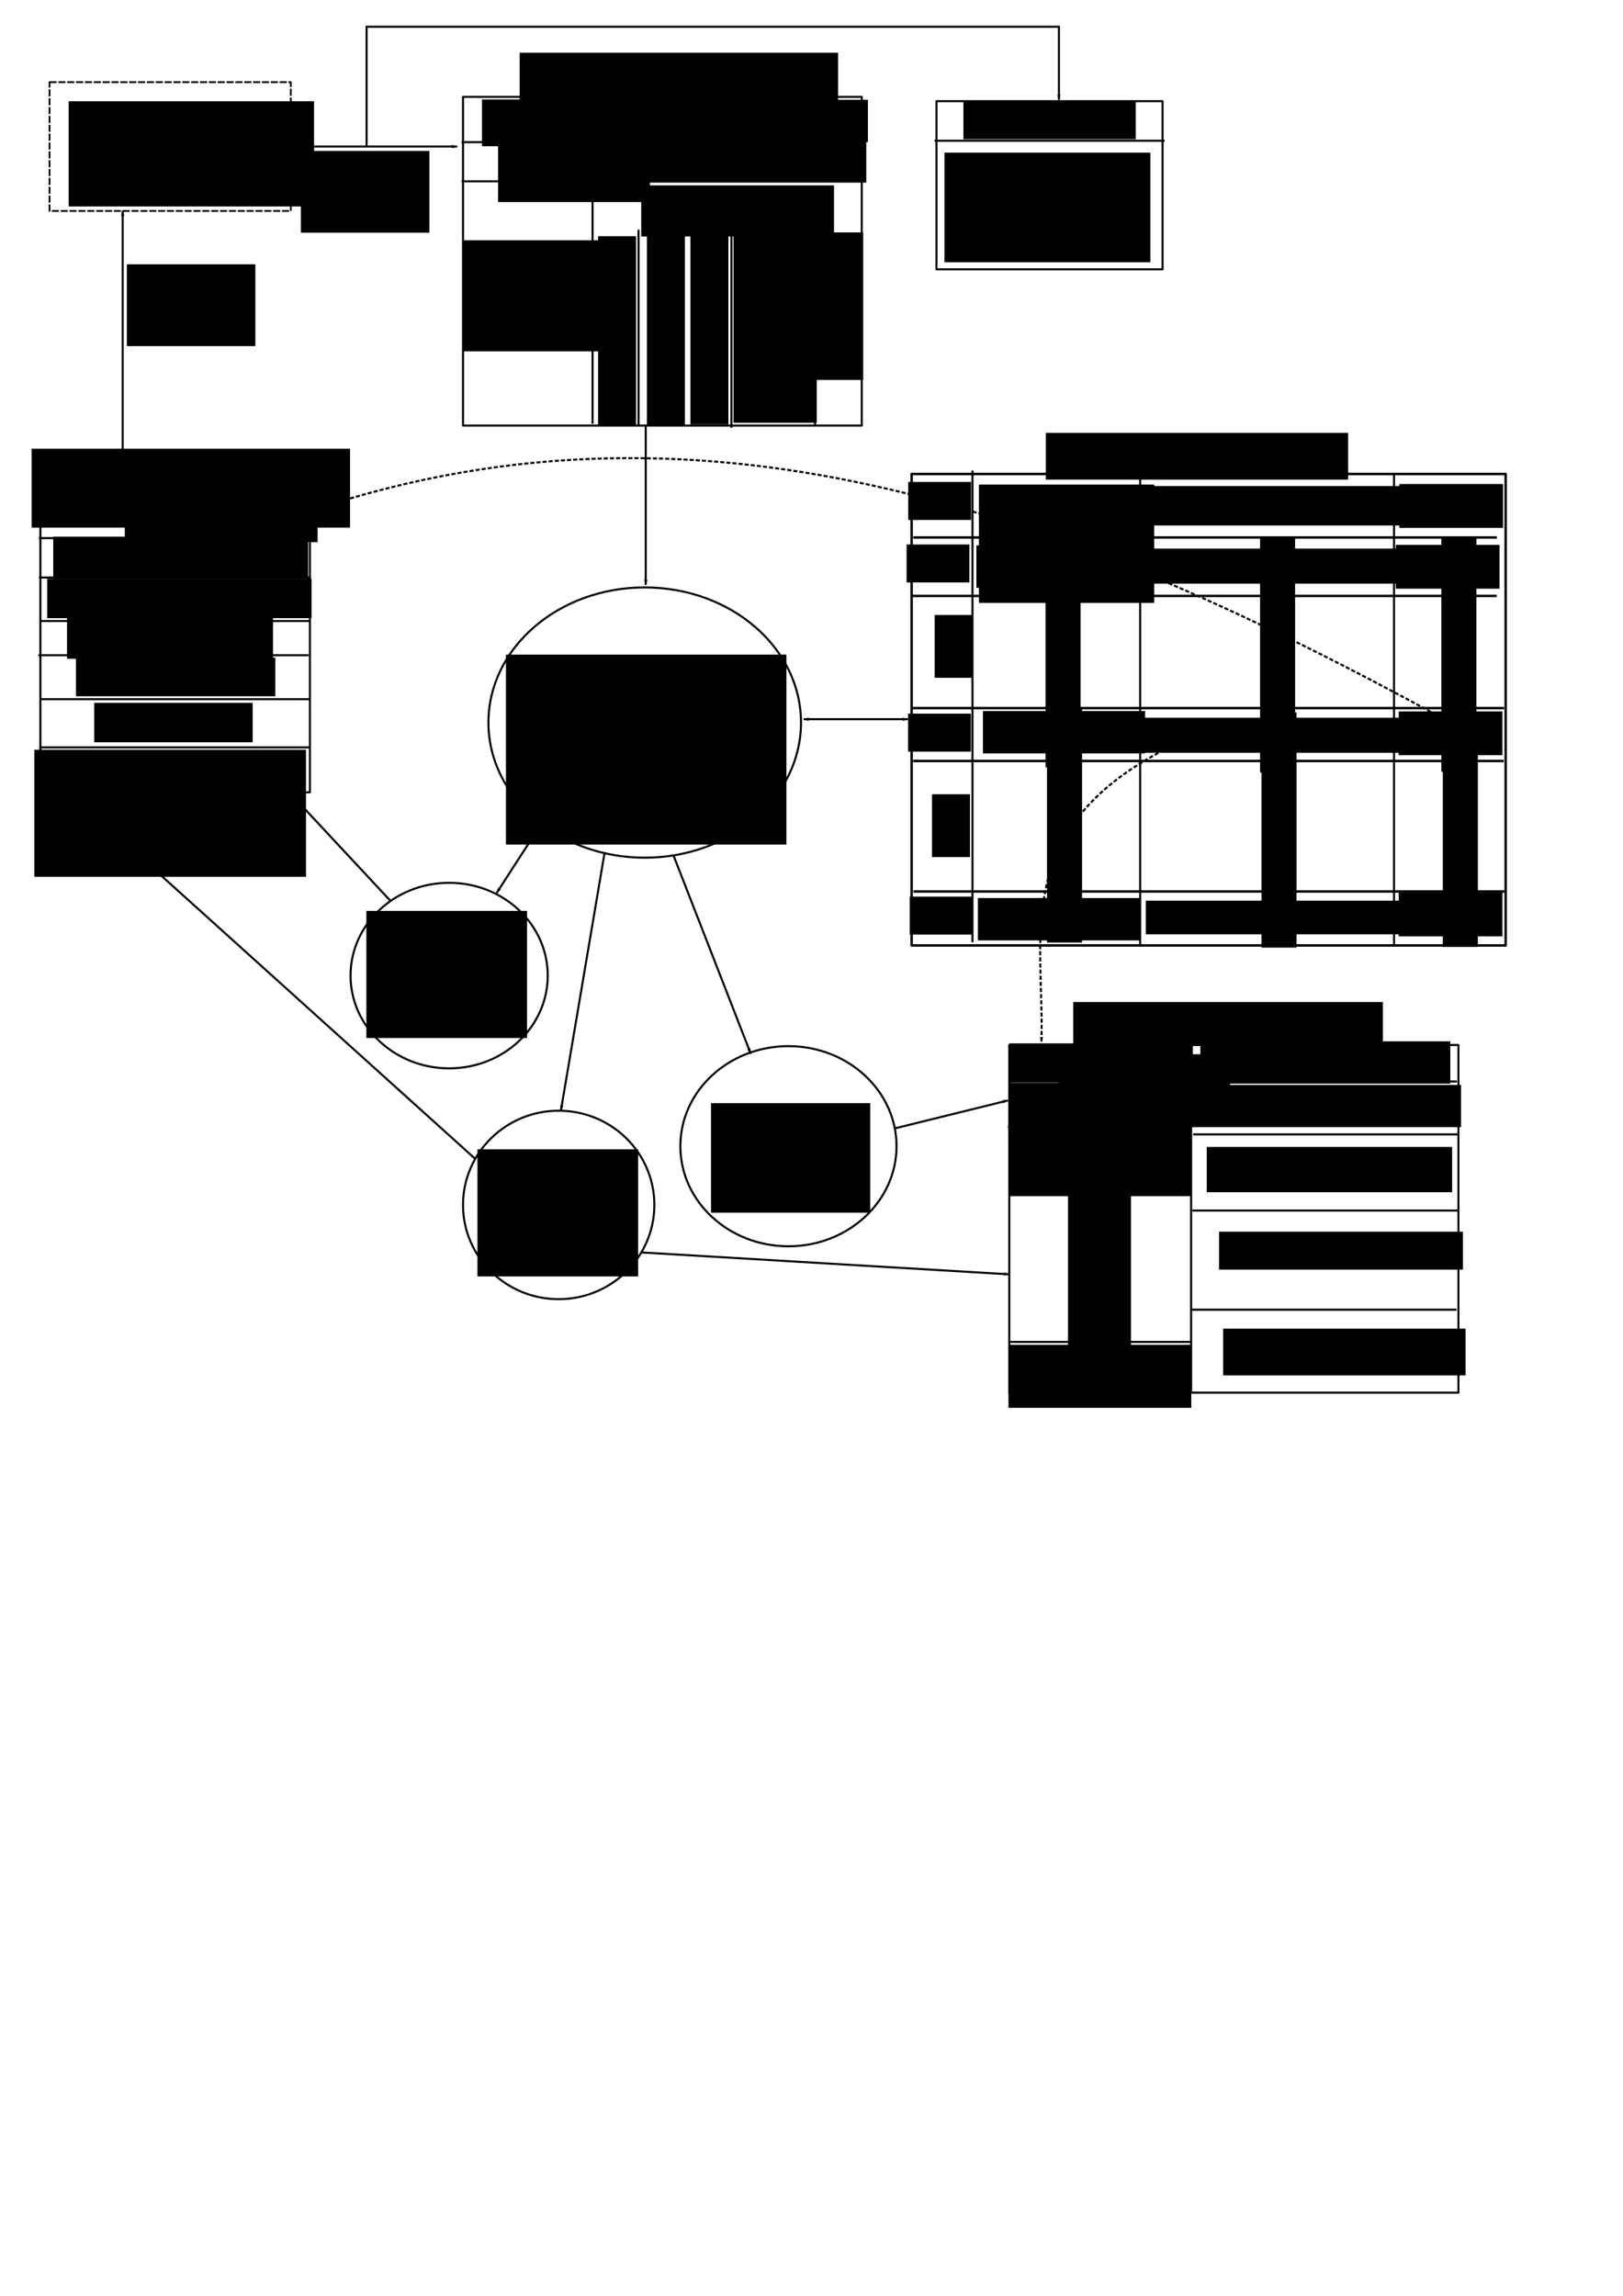 <?xml version="1.0" encoding="UTF-8" standalone="no"?>
<!-- Created with Inkscape (http://www.inkscape.org/) -->

<svg
   xmlns:dc="http://purl.org/dc/elements/1.1/"
   xmlns:cc="http://creativecommons.org/ns#"
   xmlns:rdf="http://www.w3.org/1999/02/22-rdf-syntax-ns#"
   xmlns:svg="http://www.w3.org/2000/svg"
   xmlns="http://www.w3.org/2000/svg"
   xmlns:sodipodi="http://sodipodi.sourceforge.net/DTD/sodipodi-0.dtd"
   xmlns:inkscape="http://www.inkscape.org/namespaces/inkscape"
   width="210mm"
   height="297mm"
   id="svg2"
   version="1.1"
   inkscape:version="0.91 r13725"
   sodipodi:docname="gensyst.svg">
  <defs
     id="defs4">
    <marker
       inkscape:stockid="Arrow1Lstart"
       orient="auto"
       refY="0.0"
       refX="0.0"
       id="Arrow1Lstart"
       style="overflow:visible">
      <path
         id="path3785"
         d="M 0.0,0.0 L 5.0,-5.0 L -12.5,0.0 L 5.0,5.0 L 0.0,0.0 z "
         style="fill-rule:evenodd;stroke:#000000;stroke-width:1.0pt"
         transform="scale(0.8) translate(12.5,0)" />
    </marker>
    <marker
       inkscape:stockid="Arrow1Lend"
       orient="auto"
       refY="0.0"
       refX="0.0"
       id="Arrow1Lend"
       style="overflow:visible;">
      <path
         id="path3788"
         d="M 0.0,0.0 L 5.0,-5.0 L -12.5,0.0 L 5.0,5.0 L 0.0,0.0 z "
         style="fill-rule:evenodd;stroke:#000000;stroke-width:1.0pt;"
         transform="scale(0.8) rotate(180) translate(12.5,0)" />
    </marker>
    <inkscape:path-effect
       effect="skeletal"
       id="path-effect3777"
       is_visible="true"
       pattern="M 0,0 0,10 10,5 z"
       copytype="single_stretched"
       prop_scale="1"
       scale_y_rel="false"
       spacing="0"
       normal_offset="0"
       tang_offset="0"
       prop_units="false"
       vertical_pattern="false"
       fuse_tolerance="0" />
    <marker
       inkscape:stockid="Arrow1Lend"
       orient="auto"
       refY="0"
       refX="0"
       id="Arrow1Lend-0"
       style="overflow:visible">
      <path
         inkscape:connector-curvature="0"
         id="path3788-0"
         d="M 0,0 5,-5 -12.5,0 5,5 0,0 Z"
         style="fill-rule:evenodd;stroke:#000000;stroke-width:1pt"
         transform="matrix(-0.8,0,0,-0.8,-10,0)" />
    </marker>
    <marker
       inkscape:stockid="Arrow1Lend"
       orient="auto"
       refY="0"
       refX="0"
       id="Arrow1Lend-1"
       style="overflow:visible">
      <path
         inkscape:connector-curvature="0"
         id="path3788-9"
         d="M 0,0 5,-5 -12.5,0 5,5 0,0 Z"
         style="fill-rule:evenodd;stroke:#000000;stroke-width:1pt"
         transform="matrix(-0.8,0,0,-0.8,-10,0)" />
    </marker>
    <marker
       inkscape:stockid="Arrow1Lend"
       orient="auto"
       refY="0"
       refX="0"
       id="Arrow1Lend-03"
       style="overflow:visible">
      <path
         inkscape:connector-curvature="0"
         id="path3788-1"
         d="M 0,0 5,-5 -12.5,0 5,5 0,0 Z"
         style="fill-rule:evenodd;stroke:#000000;stroke-width:1pt"
         transform="matrix(-0.8,0,0,-0.8,-10,0)" />
    </marker>
  </defs>
  <sodipodi:namedview
     id="base"
     pagecolor="#ffffff"
     bordercolor="#666666"
     borderopacity="1.0"
     inkscape:pageopacity="0.0"
     inkscape:pageshadow="2"
     inkscape:zoom="0.49497475"
     inkscape:cx="86.28999"
     inkscape:cy="796.95428"
     inkscape:document-units="px"
     inkscape:current-layer="layer1"
     showgrid="false"
     inkscape:window-width="1600"
     inkscape:window-height="876"
     inkscape:window-x="0"
     inkscape:window-y="24"
     inkscape:window-maximized="1" />
  <g
     inkscape:groupmode="layer"
     id="layer2"
     inkscape:label="Calque 2">
    <rect
       style="fill:none;stroke:#000000;stroke-width:1;stroke-linejoin:round;stroke-miterlimit:4;stroke-dasharray:none;stroke-dashoffset:0;stroke-opacity:1"
       id="rect4822"
       width="110.567"
       height="82.217"
       x="457.962"
       y="49.468" />
    <flowRoot
       xml:space="preserve"
       id="flowRoot4824"
       style="font-style:normal;font-weight:normal;font-size:16px;line-height:125%;font-family:Sans;text-align:center;letter-spacing:0px;word-spacing:0px;text-anchor:middle;fill:#000000;fill-opacity:1;stroke:none;stroke-width:1px;stroke-linecap:butt;stroke-linejoin:miter;stroke-opacity:1"
       transform="translate(14,0)"><flowRegion
         id="flowRegion4826"><rect
           id="rect4828"
           width="84.286"
           height="18.571"
           x="457.143"
           y="49.505"
           style="text-align:center;text-anchor:middle" /></flowRegion><flowPara
         id="flowPara4830">Mutex</flowPara></flowRoot>    <path
       style="fill:none;fill-rule:evenodd;stroke:#000000;stroke-width:1px;stroke-linecap:butt;stroke-linejoin:miter;stroke-opacity:1"
       d="m 457.04,68.815 112.503,0"
       id="path4832"
       inkscape:connector-curvature="0" />
    <flowRoot
       xml:space="preserve"
       id="flowRoot4834"
       style="font-style:normal;font-weight:normal;font-size:16px;line-height:125%;font-family:Sans;text-align:center;letter-spacing:0px;word-spacing:0px;text-anchor:middle;fill:#000000;fill-opacity:1;stroke:none;stroke-width:1px;stroke-linecap:butt;stroke-linejoin:miter;stroke-opacity:1"
       transform="translate(4,8)"><flowRegion
         id="flowRegion4836"><rect
           id="rect4838"
           width="100.714"
           height="53.571"
           x="457.857"
           y="66.648"
           style="text-align:center;text-anchor:middle" /></flowRegion><flowPara
         id="flowPara4840">Id thread gestionnaire</flowPara></flowRoot>    <path
       style="fill:none;fill-rule:evenodd;stroke:#000000;stroke-width:1px;stroke-linecap:butt;stroke-linejoin:miter;stroke-opacity:1;marker-end:url(#Arrow1Lend)"
       d="m 179.286,71.648 0,-58.571 338.571,0 0,35.714"
       id="path4844"
       inkscape:connector-curvature="0" />
  </g>
  <g
     inkscape:label="Calque 1"
     inkscape:groupmode="layer"
     id="layer1">
    <rect
       style="fill:none;stroke:#000000;stroke-width:0.866;stroke-linejoin:round;stroke-miterlimit:4;stroke-dasharray:3.463, 0.866;stroke-dashoffset:0;stroke-opacity:1"
       id="rect2993"
       width="117.991"
       height="62.991"
       x="24.219"
       y="40.152" />
    <flowRoot
       xml:space="preserve"
       id="flowRoot3763"
       style="font-style:normal;font-weight:normal;font-size:20px;line-height:125%;font-family:Sans;letter-spacing:0px;word-spacing:0px;fill:#000000;fill-opacity:1;stroke:none"
       transform="translate(4.286,12.857)"><flowRegion
         id="flowRegion3765"><rect
           id="rect3767"
           width="120"
           height="51.429"
           x="29.286"
           y="36.648"
           style="font-size:20px" /></flowRegion><flowPara
         id="flowPara3769">Thread utilisateur</flowPara></flowRoot>    <path
       style="fill:none;stroke:#000000;stroke-width:1px;stroke-linecap:butt;stroke-linejoin:miter;stroke-opacity:1;marker-start:none;marker-end:url(#Arrow1Lend)"
       d="m 141.429,71.648 82.143,0"
       id="path3779"
       inkscape:connector-curvature="0" />
    <flowRoot
       xml:space="preserve"
       id="flowRoot4957"
       style="font-style:normal;font-weight:normal;font-size:16px;line-height:125%;font-family:Sans;letter-spacing:0px;word-spacing:0px;fill:#000000;fill-opacity:1;stroke:none"
       transform="translate(-1.429,2.143)"><flowRegion
         id="flowRegion4959"><rect
           id="rect4961"
           width="62.857"
           height="40"
           x="148.571"
           y="71.648" /></flowRegion><flowPara
         id="flowPara4963"
         style="font-size:12px">Fonctions de l'API</flowPara></flowRoot>    <rect
       style="fill:none;stroke:#000000;stroke-width:1;stroke-linejoin:round;stroke-miterlimit:4;stroke-dasharray:none;stroke-dashoffset:0;stroke-opacity:1"
       id="rect4965"
       width="195"
       height="160.714"
       x="226.429"
       y="47.362" />
    <path
       style="fill:none;stroke:#000000;stroke-width:1px;stroke-linecap:butt;stroke-linejoin:miter;stroke-opacity:1"
       d="m 225.714,69.505 196.429,0"
       id="path4967"
       inkscape:connector-curvature="0" />
    <path
       style="fill:none;stroke:#000000;stroke-width:1px;stroke-linecap:butt;stroke-linejoin:miter;stroke-opacity:1"
       d="m 295.786,46.648 0,22.143"
       id="path4969"
       inkscape:connector-curvature="0" />
    <flowRoot
       xml:space="preserve"
       id="flowRoot4971"
       style="font-style:normal;font-weight:normal;font-size:16px;line-height:125%;font-family:Sans;letter-spacing:0px;word-spacing:0px;fill:#000000;fill-opacity:1;stroke:none"
       transform="translate(14.286,14.857)"><flowRegion
         id="flowRegion4973"><rect
           id="rect4975"
           width="94.286"
           height="22.857"
           x="221.429"
           y="33.791" /></flowRegion><flowPara
         id="flowPara4977">Mutex</flowPara></flowRoot>    <flowRoot
       xml:space="preserve"
       id="flowRoot4979"
       style="font-style:normal;font-weight:normal;font-size:16px;line-height:125%;font-family:Sans;letter-spacing:0px;word-spacing:0px;fill:#000000;fill-opacity:1;stroke:none"
       transform="translate(-17.714,12.857)"><flowRegion
         id="flowRegion4981"><rect
           id="rect4983"
           width="125.714"
           height="20.714"
           x="316.429"
           y="35.934" /></flowRegion><flowPara
         id="flowPara4985">Var. Cond. Vide</flowPara></flowRoot>    <flowRoot
       xml:space="preserve"
       id="flowRoot4987"
       style="font-style:normal;font-weight:normal;font-size:16px;line-height:125%;font-family:Sans;letter-spacing:0px;word-spacing:0px;fill:#000000;fill-opacity:1;stroke:none"
       transform="translate(16.286,-35.143)"><flowRegion
         id="flowRegion4989"><rect
           id="rect4991"
           width="155.714"
           height="38.571"
           x="237.857"
           y="60.934" /></flowRegion><flowPara
         id="flowPara4993">Zone de requête</flowPara></flowRoot>    <path
       style="fill:none;stroke:#000000;stroke-width:1;stroke-linecap:butt;stroke-linejoin:miter;stroke-miterlimit:4;stroke-dasharray:none;stroke-dashoffset:0;stroke-opacity:1"
       d="m 289.786,207.207 0,-137.547"
       id="path4995"
       inkscape:connector-curvature="0" />
    <flowRoot
       xml:space="preserve"
       id="flowRoot4997"
       style="font-style:normal;font-weight:normal;font-size:16px;line-height:125%;font-family:Sans;letter-spacing:0px;word-spacing:0px;fill:#000000;fill-opacity:1;stroke:none"
       transform="translate(-3.714,30.857)"><flowRegion
         id="flowRegion4999"><rect
           id="rect5001"
           width="82.143"
           height="54.286"
           x="230"
           y="86.648" /></flowRegion><flowPara
         id="flowPara5003">N° de requête</flowPara></flowRoot>    <flowRoot
       xml:space="preserve"
       id="flowRoot5005"
       style="font-style:normal;font-weight:normal;font-size:16px;line-height:125%;font-family:Sans;letter-spacing:0px;word-spacing:0px;fill:#000000;fill-opacity:1;stroke:none"
       transform="translate(-7.857,-8.143)"><flowRegion
         id="flowRegion5007"><rect
           id="rect5009"
           width="94.286"
           height="25"
           x="321.429"
           y="98.791" /></flowRegion><flowPara
         id="flowPara5011">Paramètres</flowPara></flowRoot>    <path
       style="fill:none;stroke:#000000;stroke-width:1px;stroke-linecap:butt;stroke-linejoin:miter;stroke-opacity:1"
       d="m 398.571,208.076 0,-95.553"
       id="path5013"
       inkscape:connector-curvature="0" />
    <flowRoot
       xml:space="preserve"
       id="flowRoot5015"
       style="font-style:normal;font-weight:normal;font-size:16px;line-height:125%;font-family:Sans;letter-spacing:0px;word-spacing:0px;fill:#000000;fill-opacity:1;stroke:none"
       transform="matrix(0,1,-1,0,522.499,-213.265)"><flowRegion
         id="flowRegion5017"><rect
           id="rect5019"
           width="92.143"
           height="40.714"
           x="327.857"
           y="123.076" /></flowRegion><flowPara
         id="flowPara5021">id1 (dest, abo)</flowPara></flowRoot>    <flowRoot
       xml:space="preserve"
       id="flowRoot5023"
       style="font-style:normal;font-weight:normal;font-size:16px;line-height:125%;font-family:Sans;letter-spacing:0px;word-spacing:0px;fill:#000000;fill-opacity:1;stroke:none"
       transform="matrix(0,1,-1,0,548.062,-262.781)"><flowRegion
         id="flowRegion5025"><rect
           id="rect5027"
           width="72.143"
           height="26.429"
           x="376.429"
           y="125.934" /></flowRegion><flowPara
         id="flowPara5029">message</flowPara></flowRoot>    <path
       style="fill:none;stroke:#000000;stroke-width:1px;stroke-linecap:butt;stroke-linejoin:miter;stroke-opacity:1;marker-end:url(#Arrow1Lend)"
       d="m 315.786,208.076 0,77.857"
       id="path5031"
       inkscape:connector-curvature="0" />
    <ellipse
       style="fill:none;stroke:#000000;stroke-width:1;stroke-linejoin:round;stroke-miterlimit:4;stroke-dasharray:none;stroke-dashoffset:0;stroke-opacity:1"
       id="path5215"
       cx="315.286"
       cy="353.291"
       rx="76.429"
       ry="66.071" />
    <flowRoot
       xml:space="preserve"
       id="flowRoot5217"
       style="font-style:normal;font-weight:normal;font-size:16px;line-height:125%;font-family:Sans;letter-spacing:0px;word-spacing:0px;fill:#000000;fill-opacity:1;stroke:none"
       transform="translate(-19.714,24.857)"><flowRegion
         id="flowRegion5219"><rect
           id="rect5221"
           width="137.143"
           height="92.857"
           x="267.143"
           y="295.219" /></flowRegion><flowPara
         id="flowPara5223"
         style="font-size:22px"><flowSpan
   style="text-align:center;text-anchor:middle"
   id="flowSpan5225">Thread </flowSpan>gestionnaire</flowPara></flowRoot>    <rect
       style="fill:none;stroke:#000000;stroke-width:1.197;stroke-linejoin:round;stroke-miterlimit:4;stroke-dasharray:none;stroke-dashoffset:0;stroke-opacity:1"
       id="rect5227"
       width="290.508"
       height="230.517"
       x="445.817"
       y="231.746" />
    <flowRoot
       xml:space="preserve"
       id="flowRoot5237"
       style="font-style:normal;font-weight:normal;font-size:16px;line-height:125%;font-family:Sans;text-align:center;letter-spacing:0px;word-spacing:0px;text-anchor:middle;fill:#000000;fill-opacity:1;stroke:none"
       transform="translate(64.286,-7.143)"><flowRegion
         id="flowRegion5239"><rect
           id="rect5241"
           width="147.857"
           height="22.857"
           x="447.143"
           y="218.791"
           style="text-align:center;text-anchor:middle" /></flowRegion><flowPara
         id="flowPara5243">Annuaire</flowPara></flowRoot>    <path
       style="fill:none;stroke:#000000;stroke-width:1px;stroke-linecap:butt;stroke-linejoin:miter;stroke-opacity:1"
       d="m 557.571,231.651 0,230.708"
       id="path5245"
       inkscape:connector-curvature="0" />
    <flowRoot
       xml:space="preserve"
       id="flowRoot5247"
       style="font-style:normal;font-weight:normal;font-size:16px;line-height:125%;font-family:Sans;text-align:center;letter-spacing:0px;word-spacing:0px;text-anchor:middle;fill:#000000;fill-opacity:1;stroke:none"
       transform="translate(-3.714,16.857)"><flowRegion
         id="flowRegion5249"><rect
           id="rect5251"
           width="30.714"
           height="18.571"
           x="447.857"
           y="218.791"
           style="text-align:center;text-anchor:middle" /></flowRegion><flowPara
         id="flowPara5253">id1</flowPara></flowRoot>    <flowRoot
       xml:space="preserve"
       id="flowRoot5255"
       style="font-style:normal;font-weight:normal;font-size:16px;line-height:125%;font-family:Sans;letter-spacing:0px;word-spacing:0px;fill:#000000;fill-opacity:1;stroke:none"
       transform="translate(80.286,18.857)"><flowRegion
         id="flowRegion5257"><rect
           id="rect5259"
           width="126.429"
           height="19.286"
           x="479.286"
           y="218.791" /></flowRegion><flowPara
         id="flowPara5261"
         style="font-size:14px">&amp;Boite à lettres 1 </flowPara></flowRoot>    <path
       style="fill:none;stroke:#000000;stroke-width:1.195px;stroke-linecap:butt;stroke-linejoin:miter;stroke-opacity:1"
       d="m 446.645,262.791 285.387,0"
       id="path5265"
       inkscape:connector-curvature="0" />
    <flowRoot
       transform="translate(-4.5,47.43)"
       xml:space="preserve"
       id="flowRoot5247-4"
       style="font-style:normal;font-weight:normal;font-size:16px;line-height:125%;font-family:Sans;text-align:center;letter-spacing:0px;word-spacing:0px;text-anchor:middle;fill:#000000;fill-opacity:1;stroke:none"><flowRegion
         id="flowRegion5249-7"><rect
           id="rect5251-8"
           width="30.714"
           height="18.571"
           x="447.857"
           y="218.791"
           style="text-align:center;text-anchor:middle" /></flowRegion><flowPara
         id="flowPara5253-0">id2</flowPara></flowRoot>    <flowRoot
       xml:space="preserve"
       id="flowRoot5255-3"
       style="font-style:normal;font-weight:normal;font-size:16px;line-height:125%;font-family:Sans;letter-spacing:0px;word-spacing:0px;fill:#000000;fill-opacity:1;stroke:none"
       transform="translate(79.5,49.43)"><flowRegion
         id="flowRegion5257-8"><rect
           id="rect5259-6"
           width="127.143"
           height="17.143"
           x="479.286"
           y="218.791" /></flowRegion><flowPara
         id="flowPara5261-3"
         style="font-size:14px">&amp;Boite à lettres 2</flowPara><flowPara
         style="font-size:14px"
         id="flowPara5309" /></flowRoot>    <path
       style="fill:none;stroke:#000000;stroke-width:1.194px;stroke-linecap:butt;stroke-linejoin:miter;stroke-opacity:1"
       d="m 445.67,291.364 286.271,0"
       id="path5265-9"
       inkscape:connector-curvature="0" />
    <flowRoot
       transform="translate(-3.786,130.145)"
       xml:space="preserve"
       id="flowRoot5247-9"
       style="font-style:normal;font-weight:normal;font-size:16px;line-height:125%;font-family:Sans;text-align:center;letter-spacing:0px;word-spacing:0px;text-anchor:middle;fill:#000000;fill-opacity:1;stroke:none"><flowRegion
         id="flowRegion5249-3"><rect
           id="rect5251-6"
           width="30.714"
           height="18.571"
           x="447.857"
           y="218.791"
           style="text-align:center;text-anchor:middle" /></flowRegion><flowPara
         id="flowPara5253-6">idi</flowPara></flowRoot>    <flowRoot
       xml:space="preserve"
       id="flowRoot5255-38"
       style="font-style:normal;font-weight:normal;font-size:16px;line-height:125%;font-family:Sans;letter-spacing:0px;word-spacing:0px;fill:#000000;fill-opacity:1;stroke:none"
       transform="translate(80.214,132.145)"><flowRegion
         id="flowRegion5257-6"><rect
           id="rect5259-65"
           width="127.143"
           height="17.143"
           x="479.286"
           y="218.791" /></flowRegion><flowPara
         id="flowPara5261-8"
         style="font-size:14px">&amp;Boite à lettres i </flowPara></flowRoot>    <path
       style="fill:none;stroke:#000000;stroke-width:1.198px;stroke-linecap:butt;stroke-linejoin:miter;stroke-opacity:1"
       d="m 446.556,372.078 288.79,0"
       id="path5265-7"
       inkscape:connector-curvature="0" />
    <flowRoot
       transform="matrix(0,1,-1,0,694.428,-147.167)"
       xml:space="preserve"
       id="flowRoot5247-4-7"
       style="font-style:normal;font-weight:normal;font-size:16px;line-height:125%;font-family:Sans;text-align:center;letter-spacing:0px;word-spacing:0px;text-anchor:middle;fill:#000000;fill-opacity:1;stroke:none"><flowRegion
         id="flowRegion5249-7-2"><rect
           id="rect5251-8-5"
           width="30.714"
           height="18.571"
           x="447.857"
           y="218.791"
           style="text-align:center;text-anchor:middle" /></flowRegion><flowPara
         id="flowPara5253-0-9">...</flowPara></flowRoot>    <flowRoot
       xml:space="preserve"
       id="flowRoot5255-3-1"
       style="font-style:normal;font-weight:normal;font-size:16px;line-height:125%;font-family:Sans;text-align:center;letter-spacing:0px;word-spacing:0px;text-anchor:middle;fill:#000000;fill-opacity:1;stroke:none"
       transform="matrix(0,1,-1,0,852.139,-216.616)"><flowRegion
         id="flowRegion5257-8-5"><rect
           id="rect5259-6-2"
           width="115"
           height="17.143"
           x="479.286"
           y="218.791"
           style="text-align:center;text-anchor:middle" /></flowRegion><flowPara
         style="font-size:14px;text-align:center;text-anchor:middle"
         id="flowPara5309-6">...</flowPara></flowRoot>    <path
       style="fill:none;stroke:#000000;stroke-width:1.201px;stroke-linecap:butt;stroke-linejoin:miter;stroke-opacity:1"
       d="m 445.67,346.221 289.829,0"
       id="path5265-9-6"
       inkscape:connector-curvature="0" />
    <flowRoot
       transform="matrix(0,1,-1,0,693.143,-59.504)"
       xml:space="preserve"
       id="flowRoot5247-4-7-7"
       style="font-style:normal;font-weight:normal;font-size:16px;line-height:125%;font-family:Sans;text-align:center;letter-spacing:0px;word-spacing:0px;text-anchor:middle;fill:#000000;fill-opacity:1;stroke:none"><flowRegion
         id="flowRegion5249-7-2-3"><rect
           id="rect5251-8-5-5"
           width="30.714"
           height="18.571"
           x="447.857"
           y="218.791"
           style="text-align:center;text-anchor:middle" /></flowRegion><flowPara
         id="flowPara5253-0-9-5">...</flowPara></flowRoot>    <flowRoot
       xml:space="preserve"
       id="flowRoot5255-3-1-3"
       style="font-style:normal;font-weight:normal;font-size:16px;line-height:125%;font-family:Sans;text-align:center;letter-spacing:0px;word-spacing:0px;text-anchor:middle;fill:#000000;fill-opacity:1;stroke:none"
       transform="matrix(0,1,-1,0,852.853,-130.953)"><flowRegion
         id="flowRegion5257-8-5-8"><rect
           id="rect5259-6-2-5"
           width="115"
           height="17.143"
           x="479.286"
           y="218.791"
           style="text-align:center;text-anchor:middle" /></flowRegion><flowPara
         style="font-size:14px;text-align:center;text-anchor:middle"
         id="flowPara5309-6-0">...</flowPara></flowRoot>    <path
       style="fill:none;stroke:#000000;stroke-width:1.183px;stroke-linecap:butt;stroke-linejoin:miter;stroke-opacity:1"
       d="m 446.735,435.884 288.983,0"
       id="path5265-9-6-3"
       inkscape:connector-curvature="0" />
    <flowRoot
       transform="translate(-2.954,219.598)"
       xml:space="preserve"
       id="flowRoot5247-9-6"
       style="font-style:normal;font-weight:normal;font-size:16px;line-height:125%;font-family:Sans;text-align:center;letter-spacing:0px;word-spacing:0px;text-anchor:middle;fill:#000000;fill-opacity:1;stroke:none"><flowRegion
         id="flowRegion5249-3-9"><rect
           id="rect5251-6-7"
           width="30.714"
           height="18.571"
           x="447.857"
           y="218.791"
           style="text-align:center;text-anchor:middle" /></flowRegion><flowPara
         id="flowPara5253-6-2">idn</flowPara></flowRoot>    <flowRoot
       xml:space="preserve"
       id="flowRoot5255-38-7"
       style="font-style:normal;font-weight:normal;font-size:16px;line-height:125%;font-family:Sans;letter-spacing:0px;word-spacing:0px;fill:#000000;fill-opacity:1;stroke:none"
       transform="translate(81.046,221.598)"><flowRegion
         id="flowRegion5257-6-2"><rect
           id="rect5259-65-1"
           width="126.429"
           height="16.429"
           x="479.286"
           y="218.791" /></flowRegion><flowPara
         id="flowPara5261-8-3"
         style="font-size:14px">&amp;Boite à lettres n </flowPara></flowRoot>    <path
       style="fill:none;stroke:#000000;stroke-width:1;stroke-linecap:butt;stroke-linejoin:miter;stroke-miterlimit:4;stroke-dasharray:none;stroke-opacity:1;marker-start:url(#Arrow1Lstart);marker-end:url(#Arrow1Lend)"
       d="m 393.01,351.648 50.98,0"
       id="path5462"
       inkscape:connector-curvature="0" />
    <rect
       style="fill:none;stroke:#000000;stroke-width:1;stroke-linejoin:round;stroke-miterlimit:4;stroke-dasharray:none;stroke-dashoffset:0;stroke-opacity:1"
       id="rect3099"
       width="219.643"
       height="170"
       x="493.571"
       y="510.934" />
    <flowRoot
       xml:space="preserve"
       id="flowRoot3881"
       style="font-style:normal;font-weight:normal;font-size:16px;line-height:125%;font-family:Sans;text-align:center;letter-spacing:0px;word-spacing:0px;text-anchor:middle;fill:#000000;fill-opacity:1;stroke:none"
       transform="translate(86.286,16.857)"><flowRegion
         id="flowRegion3883"><rect
           id="rect3885"
           width="151.429"
           height="20.714"
           x="438.571"
           y="473.076"
           style="text-align:center;text-anchor:middle" /></flowRegion><flowPara
         id="flowPara3887">Boite à lettres i</flowPara></flowRoot>    <path
       style="fill:none;stroke:#000000;stroke-width:1px;stroke-linecap:butt;stroke-linejoin:miter;stroke-opacity:1"
       d="m 493.571,528.791 218.891,0"
       id="path3889"
       inkscape:connector-curvature="0" />
    <path
       style="fill:none;stroke:#000000;stroke-width:1px;stroke-linecap:butt;stroke-linejoin:miter;stroke-opacity:1"
       d="m 582.857,510.963 0,17.381"
       id="path3891"
       inkscape:connector-curvature="0" />
    <flowRoot
       xml:space="preserve"
       id="flowRoot3893"
       style="font-style:normal;font-weight:normal;font-size:16px;line-height:125%;font-family:Sans;text-align:center;letter-spacing:0px;word-spacing:0px;text-anchor:middle;fill:#000000;fill-opacity:1;stroke:none"
       transform="translate(64.286,12.857)"><flowRegion
         id="flowRegion3895"><rect
           id="rect3897"
           width="89.398"
           height="18.688"
           x="429.315"
           y="497.283"
           style="text-align:center;text-anchor:middle" /></flowRegion><flowPara
         id="flowPara3899">Mutex</flowPara></flowRoot>    <flowRoot
       xml:space="preserve"
       id="flowRoot3901"
       style="font-style:normal;font-weight:normal;font-size:16px;line-height:125%;font-family:Sans;text-align:center;letter-spacing:0px;word-spacing:0px;text-anchor:middle;fill:#000000;fill-opacity:1;stroke:none"
       transform="translate(68.286,10.857)"><flowRegion
         id="flowRegion3903"><rect
           id="rect3905"
           width="122.256"
           height="20.662"
           x="518.713"
           y="498.294"
           style="text-align:center;text-anchor:middle" /></flowRegion><flowPara
         id="flowPara3907">Var. Cond. Vide</flowPara></flowRoot>    <path
       style="fill:none;stroke:#000000;stroke-width:1;stroke-linecap:butt;stroke-linejoin:miter;stroke-miterlimit:4;stroke-dasharray:none;stroke-dashoffset:0;stroke-opacity:1"
       d="m 582.494,527.818 0,152.533"
       id="path3909"
       inkscape:connector-curvature="0" />
    <flowRoot
       xml:space="preserve"
       id="flowRoot3911"
       style="font-style:normal;font-weight:normal;font-size:16px;line-height:125%;font-family:Sans;text-align:center;letter-spacing:0px;word-spacing:0px;text-anchor:middle;fill:#000000;fill-opacity:1;stroke:none"
       transform="translate(64.286,-43.143)"><flowRegion
         id="flowRegion3913"><rect
           id="rect3915"
           width="89.398"
           height="30.81"
           x="428.81"
           y="572.54"
           style="text-align:center;text-anchor:middle" /></flowRegion><flowPara
         id="flowPara3917">Message1</flowPara></flowRoot>    <path
       style="fill:none;stroke:#000000;stroke-width:1px;stroke-linecap:butt;stroke-linejoin:miter;stroke-opacity:1"
       d="m 583.124,591.894 129.672,0"
       id="path3919"
       inkscape:connector-curvature="0" />
    <flowRoot
       xml:space="preserve"
       id="flowRoot3921"
       style="font-size:16px;font-style:normal;font-weight:normal;text-align:center;line-height:125%;letter-spacing:0px;word-spacing:0px;text-anchor:middle;fill:#000000;fill-opacity:1;stroke:none;font-family:Sans"><flowRegion
         id="flowRegion3923"><rect
           id="rect3925"
           width="83.843"
           height="20.708"
           x="517.703"
           y="515.466"
           style="text-align:center;text-anchor:middle" /></flowRegion><flowPara
         id="flowPara3927" /></flowRoot>    <rect
       style="fill:none;stroke:#000000;stroke-width:1;stroke-linejoin:round;stroke-miterlimit:4;stroke-dasharray:none;stroke-dashoffset:0;stroke-opacity:1"
       id="rect4965-6"
       width="131.802"
       height="146.429"
       x="19.75"
       y="240.965" />
    <path
       style="fill:none;stroke:#000000;stroke-width:1px;stroke-linecap:butt;stroke-linejoin:miter;stroke-opacity:1"
       d="m 19.036,263.108 132.143,0"
       id="path4967-7"
       inkscape:connector-curvature="0" />
    <flowRoot
       xml:space="preserve"
       id="flowRoot4971-5"
       style="font-style:normal;font-weight:normal;font-size:16px;line-height:125%;font-family:Sans;letter-spacing:0px;word-spacing:0px;fill:#000000;fill-opacity:1;stroke:none"
       transform="translate(-160.393,208.46)"><flowRegion
         id="flowRegion4973-2"><rect
           id="rect4975-5"
           width="94.286"
           height="22.857"
           x="221.429"
           y="33.791" /></flowRegion><flowPara
         id="flowPara4977-6">Mutex</flowPara></flowRoot>    <flowRoot
       xml:space="preserve"
       id="flowRoot4979-5"
       style="font-style:normal;font-weight:normal;font-size:16px;line-height:125%;font-family:Sans;letter-spacing:0px;word-spacing:0px;fill:#000000;fill-opacity:1;stroke:none"
       transform="translate(-290.393,226.46)"><flowRegion
         id="flowRegion4981-0"><rect
           id="rect4983-4"
           width="124.643"
           height="20.714"
           x="316.429"
           y="35.934" /></flowRegion><flowPara
         id="flowPara4985-5">Var. Cond. Vide</flowPara></flowRoot>    <flowRoot
       xml:space="preserve"
       id="flowRoot4987-8"
       style="font-style:normal;font-weight:normal;font-size:16px;line-height:125%;font-family:Sans;letter-spacing:0px;word-spacing:0px;fill:#000000;fill-opacity:1;stroke:none"
       transform="translate(-222.393,158.46)"><flowRegion
         id="flowRegion4989-6"><rect
           id="rect4991-6"
           width="155.714"
           height="38.571"
           x="237.857"
           y="60.934" /></flowRegion><flowPara
         id="flowPara4993-1">Zone de réponse i</flowPara></flowRoot>    <path
       style="fill:none;stroke:#000000;stroke-width:1px;stroke-linecap:butt;stroke-linejoin:miter;stroke-opacity:1"
       d="m 681.714,231.294 0,230.708"
       id="path5245-7"
       inkscape:connector-curvature="0" />
    <flowRoot
       xml:space="preserve"
       id="flowRoot5247-1"
       style="font-style:normal;font-weight:normal;font-size:16px;line-height:125%;font-family:Sans;text-align:center;letter-spacing:0px;word-spacing:0px;text-anchor:middle;fill:#000000;fill-opacity:1;stroke:none"
       transform="translate(236.488,17.874)"><flowRegion
         id="flowRegion5249-4"><rect
           id="rect5251-0"
           width="50.714"
           height="21.429"
           x="447.857"
           y="218.791"
           style="text-align:center;text-anchor:middle" /></flowRegion><flowPara
         id="flowPara5253-1">&amp;rep1</flowPara></flowRoot>    <flowRoot
       xml:space="preserve"
       id="flowRoot5247-1-5"
       style="font-style:normal;font-weight:normal;font-size:16px;line-height:125%;font-family:Sans;text-align:center;letter-spacing:0px;word-spacing:0px;text-anchor:middle;fill:#000000;fill-opacity:1;stroke:none"
       transform="translate(234.738,47.611)"><flowRegion
         id="flowRegion5249-4-1"><rect
           id="rect5251-0-6"
           width="50.714"
           height="21.429"
           x="447.857"
           y="218.791"
           style="text-align:center;text-anchor:middle" /></flowRegion><flowPara
         id="flowPara5253-1-7">&amp;rep2</flowPara></flowRoot>    <flowRoot
       xml:space="preserve"
       id="flowRoot5247-1-58"
       style="font-style:normal;font-weight:normal;font-size:16px;line-height:125%;font-family:Sans;text-align:center;letter-spacing:0px;word-spacing:0px;text-anchor:middle;fill:#000000;fill-opacity:1;stroke:none"
       transform="translate(236.166,129.04)"><flowRegion
         id="flowRegion5249-4-5"><rect
           id="rect5251-0-4"
           width="50.714"
           height="21.429"
           x="447.857"
           y="218.791"
           style="text-align:center;text-anchor:middle" /></flowRegion><flowPara
         id="flowPara5253-1-76">&amp;repi</flowPara></flowRoot>    <flowRoot
       xml:space="preserve"
       id="flowRoot5247-1-7"
       style="font-style:normal;font-weight:normal;font-size:16px;line-height:125%;font-family:Sans;text-align:center;letter-spacing:0px;word-spacing:0px;text-anchor:middle;fill:#000000;fill-opacity:1;stroke:none"
       transform="translate(236.166,217.611)"><flowRegion
         id="flowRegion5249-4-8"><rect
           id="rect5251-0-5"
           width="50.714"
           height="21.429"
           x="447.857"
           y="218.791"
           style="text-align:center;text-anchor:middle" /></flowRegion><flowPara
         id="flowPara5253-1-9">&amp;repn</flowPara></flowRoot>    <flowRoot
       xml:space="preserve"
       id="flowRoot3535"
       style="font-style:normal;font-weight:normal;font-size:16px;line-height:125%;font-family:Sans;letter-spacing:0px;word-spacing:0px;fill:#000000;fill-opacity:1;stroke:none;stroke-width:1px;stroke-linecap:butt;stroke-linejoin:miter;stroke-opacity:1"
       transform="translate(8,32)"><flowRegion
         id="flowRegion3537"><rect
           id="rect3539"
           width="120"
           height="22.143"
           x="582.143"
           y="528.791" /></flowRegion><flowPara
         id="flowPara3541">indice écriture</flowPara></flowRoot>    <flowRoot
       xml:space="preserve"
       id="flowRoot3543"
       style="font-style:normal;font-weight:normal;font-size:16px;line-height:125%;font-family:Sans;letter-spacing:0px;word-spacing:0px;fill:#000000;fill-opacity:1;stroke:none;stroke-width:1px;stroke-linecap:butt;stroke-linejoin:miter;stroke-opacity:1"
       transform="translate(14,52)"><flowRegion
         id="flowRegion3545"><rect
           id="rect3547"
           width="119.286"
           height="18.571"
           x="582.143"
           y="550.219" /></flowRegion><flowPara
         id="flowPara3549">indice lecture</flowPara></flowRoot>    <path
       style="fill:none;stroke:#000000;stroke-width:1px;stroke-linecap:butt;stroke-linejoin:miter;stroke-opacity:1"
       d="m 582.644,640.362 129.672,0"
       id="path3919-9"
       inkscape:connector-curvature="0" />
    <flowRoot
       xml:space="preserve"
       id="flowRoot3566"
       style="font-style:normal;font-weight:normal;font-size:16px;line-height:125%;font-family:Sans;letter-spacing:0px;word-spacing:0px;fill:#000000;fill-opacity:1;stroke:none;stroke-width:1px;stroke-linecap:butt;stroke-linejoin:miter;stroke-opacity:1"
       transform="translate(16,78)"><flowRegion
         id="flowRegion3568"><rect
           id="rect3570"
           width="118.571"
           height="22.857"
           x="582.143"
           y="571.648" /></flowRegion><flowPara
         id="flowPara3572">nb messages</flowPara></flowRoot>    <path
       style="fill:none;fill-rule:evenodd;stroke:#000000;stroke-width:1px;stroke-linecap:butt;stroke-linejoin:miter;stroke-opacity:1"
       d="m 492.857,550.934 89.286,0"
       id="path4404"
       inkscape:connector-curvature="0" />
    <flowRoot
       xml:space="preserve"
       id="flowRoot3911-6"
       style="font-style:normal;font-weight:normal;font-size:16px;line-height:125%;font-family:Sans;text-align:center;letter-spacing:0px;word-spacing:0px;text-anchor:middle;fill:#000000;fill-opacity:1;stroke:none"
       transform="translate(64.643,-18.48)"><flowRegion
         id="flowRegion3913-3"><rect
           id="rect3915-2"
           width="89.398"
           height="30.81"
           x="428.81"
           y="572.54"
           style="text-align:center;text-anchor:middle" /></flowRegion><flowPara
         id="flowPara3917-8">Message2</flowPara></flowRoot>    <path
       style="fill:none;fill-rule:evenodd;stroke:#000000;stroke-width:1px;stroke-linecap:butt;stroke-linejoin:miter;stroke-opacity:1"
       d="m 493.214,575.596 89.286,0"
       id="path4404-9"
       inkscape:connector-curvature="0" />
    <flowRoot
       xml:space="preserve"
       id="flowRoot3911-6-0"
       style="font-style:normal;font-weight:normal;font-size:16px;line-height:125%;font-family:Sans;text-align:center;letter-spacing:0px;word-spacing:0px;text-anchor:middle;fill:#000000;fill-opacity:1;stroke:none"
       transform="matrix(0,1,-1,0,1125.636,140.05)"><flowRegion
         id="flowRegion3913-3-8"><rect
           id="rect3915-2-0"
           width="89.398"
           height="30.81"
           x="428.81"
           y="572.54"
           style="text-align:center;text-anchor:middle" /></flowRegion><flowPara
         id="flowPara3917-8-8">...</flowPara><flowPara
         id="flowPara4484" /></flowRoot>    <path
       style="fill:none;fill-rule:evenodd;stroke:#000000;stroke-width:1px;stroke-linecap:butt;stroke-linejoin:miter;stroke-opacity:1"
       d="m 493.214,656.13 89.286,0"
       id="path4404-9-4"
       inkscape:connector-curvature="0" />
    <flowRoot
       xml:space="preserve"
       id="flowRoot3911-6-0-3"
       style="font-style:normal;font-weight:normal;font-size:16px;line-height:125%;font-family:Sans;text-align:center;letter-spacing:0px;word-spacing:0px;text-anchor:middle;fill:#000000;fill-opacity:1;stroke:none"
       transform="translate(64.367,85.006)"><flowRegion
         id="flowRegion3913-3-8-5"><rect
           id="rect3915-2-0-8"
           width="89.398"
           height="30.81"
           x="428.81"
           y="572.54"
           style="text-align:center;text-anchor:middle" /></flowRegion><flowPara
         id="flowPara3917-8-8-6">Messagem</flowPara></flowRoot>    <path
       style="fill:none;stroke:#000000;stroke-width:1px;stroke-linecap:butt;stroke-linejoin:miter;stroke-opacity:1"
       d="m 19.071,282.362 132.143,0"
       id="path4967-7-7"
       inkscape:connector-curvature="0" />
    <flowRoot
       xml:space="preserve"
       id="flowRoot4552"
       style="font-style:normal;font-weight:normal;font-size:16px;line-height:125%;font-family:Sans;text-align:center;letter-spacing:0px;word-spacing:0px;text-anchor:middle;fill:#000000;fill-opacity:1;stroke:none;stroke-width:1px;stroke-linecap:butt;stroke-linejoin:miter;stroke-opacity:1"
       transform="translate(-2.5,79.929)"><flowRegion
         id="flowRegion4554"><rect
           id="rect4556"
           width="132.857"
           height="62.143"
           x="19.286"
           y="286.648"
           style="text-align:center;text-anchor:middle" /></flowRegion><flowPara
         id="flowPara4469">Code retour</flowPara></flowRoot>    <path
       style="fill:none;fill-rule:evenodd;stroke:#000000;stroke-width:1;stroke-linecap:butt;stroke-linejoin:miter;stroke-miterlimit:4;stroke-dasharray:2, 1;stroke-dashoffset:0;stroke-opacity:1;marker-end:url(#Arrow1Lend)"
       d="M 704.998,350.934 C 528.185,254.57 348.403,183.883 152.852,249.505"
       id="path4560"
       inkscape:connector-curvature="0"
       sodipodi:nodetypes="cc" />
    <path
       style="fill:none;stroke:#000000;stroke-width:1px;stroke-linecap:butt;stroke-linejoin:miter;stroke-opacity:1"
       d="m 475.571,230.008 0,230.708"
       id="path5245-5"
       inkscape:connector-curvature="0" />
    <flowRoot
       xml:space="preserve"
       id="flowRoot4588"
       style="font-style:normal;font-weight:normal;font-size:16px;line-height:125%;font-family:Sans;letter-spacing:0px;word-spacing:0px;fill:#000000;fill-opacity:1;stroke:none;stroke-width:1px;stroke-linecap:butt;stroke-linejoin:miter;stroke-opacity:1"
       transform="translate(-32,6)"><flowRegion
         id="flowRegion4590"><rect
           id="rect4592"
           width="85.714"
           height="57.857"
           x="510.714"
           y="230.934" /></flowRegion><flowPara
         id="flowPara4594">idthread1</flowPara></flowRoot>    <flowRoot
       xml:space="preserve"
       id="flowRoot4588-8"
       style="font-style:normal;font-weight:normal;font-size:16px;line-height:125%;font-family:Sans;letter-spacing:0px;word-spacing:0px;fill:#000000;fill-opacity:1;stroke:none;stroke-width:1px;stroke-linecap:butt;stroke-linejoin:miter;stroke-opacity:1"
       transform="translate(-33.224,35.731)"><flowRegion
         id="flowRegion4590-4"><rect
           id="rect4592-2"
           width="79.286"
           height="20.714"
           x="510.714"
           y="230.934" /></flowRegion><flowPara
         id="flowPara4594-2">idthread2</flowPara></flowRoot>    <flowRoot
       xml:space="preserve"
       id="flowRoot4588-8-2"
       style="font-style:normal;font-weight:normal;font-size:16px;line-height:125%;font-family:Sans;letter-spacing:0px;word-spacing:0px;fill:#000000;fill-opacity:1;stroke:none;stroke-width:1px;stroke-linecap:butt;stroke-linejoin:miter;stroke-opacity:1"
       transform="translate(-30.019,116.731)"><flowRegion
         id="flowRegion4590-4-9"><rect
           id="rect4592-2-9"
           width="79.286"
           height="20.714"
           x="510.714"
           y="230.934" /></flowRegion><flowPara
         id="flowPara4594-2-1">idthreadi</flowPara></flowRoot>    <flowRoot
       xml:space="preserve"
       id="flowRoot4588-8-2-4"
       style="font-style:normal;font-weight:normal;font-size:16px;line-height:125%;font-family:Sans;letter-spacing:0px;word-spacing:0px;fill:#000000;fill-opacity:1;stroke:none;stroke-width:1px;stroke-linecap:butt;stroke-linejoin:miter;stroke-opacity:1"
       transform="translate(-32.488,208.16)"><flowRegion
         id="flowRegion4590-4-9-1"><rect
           id="rect4592-2-9-6"
           width="79.286"
           height="20.714"
           x="510.714"
           y="230.934" /></flowRegion><flowPara
         id="flowPara4594-2-1-2">idthreadn</flowPara></flowRoot>    <path
       style="fill:none;fill-rule:evenodd;stroke:#000000;stroke-width:1px;stroke-linecap:butt;stroke-linejoin:miter;stroke-opacity:1;marker-end:url(#Arrow1Lend-0)"
       d="m 60,240.219 0,-137.143"
       id="path4668"
       inkscape:connector-curvature="0" />
    <flowRoot
       xml:space="preserve"
       id="flowRoot4957-4"
       style="font-style:normal;font-weight:normal;font-size:16px;line-height:125%;font-family:Sans;letter-spacing:0px;word-spacing:0px;fill:#000000;fill-opacity:1;stroke:none"
       transform="translate(-86.556,57.584)"><flowRegion
         id="flowRegion4959-0"><rect
           id="rect4961-0"
           width="62.857"
           height="40"
           x="148.571"
           y="71.648" /></flowRegion><flowPara
         id="flowPara4963-5"
         style="font-size:12px">Fonctions de l'API</flowPara></flowRoot>    <path
       style="fill:none;fill-rule:evenodd;stroke:#000000;stroke-width:1;stroke-linecap:butt;stroke-linejoin:miter;stroke-miterlimit:4;stroke-dasharray:2, 1;stroke-dashoffset:0;stroke-opacity:1;marker-end:url(#Arrow1Lend)"
       d="m 566.429,368.154 c -72.27,38.984 -55.549,91.578 -57.143,141.371"
       id="path4694"
       inkscape:connector-curvature="0"
       sodipodi:nodetypes="cc" />
    <flowRoot
       xml:space="preserve"
       id="flowRoot5255-3-1-2"
       style="font-style:normal;font-weight:normal;font-size:16px;line-height:125%;font-family:Sans;text-align:center;letter-spacing:0px;word-spacing:0px;text-anchor:middle;fill:#000000;fill-opacity:1;stroke:none"
       transform="matrix(0,1,-1,0,940.806,-216.958)"><flowRegion
         id="flowRegion5257-8-5-0"><rect
           id="rect5259-6-2-6"
           width="115"
           height="17.143"
           x="479.286"
           y="218.791"
           style="text-align:center;text-anchor:middle" /></flowRegion><flowPara
         style="font-size:14px;text-align:center;text-anchor:middle"
         id="flowPara5309-6-06">...</flowPara></flowRoot>    <flowRoot
       xml:space="preserve"
       id="flowRoot5255-3-1-3-1"
       style="font-style:normal;font-weight:normal;font-size:16px;line-height:125%;font-family:Sans;text-align:center;letter-spacing:0px;word-spacing:0px;text-anchor:middle;fill:#000000;fill-opacity:1;stroke:none"
       transform="matrix(0,1,-1,0,941.52,-131.296)"><flowRegion
         id="flowRegion5257-8-5-8-7"><rect
           id="rect5259-6-2-5-5"
           width="115"
           height="17.143"
           x="479.286"
           y="218.791"
           style="text-align:center;text-anchor:middle" /></flowRegion><flowPara
         style="font-size:14px;text-align:center;text-anchor:middle"
         id="flowPara5309-6-0-7">...</flowPara></flowRoot>    <flowRoot
       xml:space="preserve"
       id="flowRoot5255-3-1-2-8"
       style="font-style:normal;font-weight:normal;font-size:16px;line-height:125%;font-family:Sans;text-align:center;letter-spacing:0px;word-spacing:0px;text-anchor:middle;fill:#000000;fill-opacity:1;stroke:none"
       transform="matrix(0,1,-1,0,747.234,-219.101)"><flowRegion
         id="flowRegion5257-8-5-0-0"><rect
           id="rect5259-6-2-6-9"
           width="115"
           height="17.143"
           x="479.286"
           y="218.791"
           style="text-align:center;text-anchor:middle" /></flowRegion><flowPara
         style="font-size:14px;text-align:center;text-anchor:middle"
         id="flowPara5309-6-06-3">...</flowPara></flowRoot>    <flowRoot
       xml:space="preserve"
       id="flowRoot5255-3-1-3-1-9"
       style="font-style:normal;font-weight:normal;font-size:16px;line-height:125%;font-family:Sans;text-align:center;letter-spacing:0px;word-spacing:0px;text-anchor:middle;fill:#000000;fill-opacity:1;stroke:none"
       transform="matrix(0,1,-1,0,747.949,-133.439)"><flowRegion
         id="flowRegion5257-8-5-8-7-4"><rect
           id="rect5259-6-2-5-5-1"
           width="115"
           height="17.143"
           x="479.286"
           y="218.791"
           style="text-align:center;text-anchor:middle" /></flowRegion><flowPara
         style="font-size:14px;text-align:center;text-anchor:middle"
         id="flowPara5309-6-0-7-3">...</flowPara></flowRoot>    <path
       style="fill:none;stroke:#000000;stroke-width:1px;stroke-linecap:butt;stroke-linejoin:miter;stroke-opacity:1"
       d="m 357.714,209.13 0,-95.553"
       id="path5013-6"
       inkscape:connector-curvature="0" />
    <flowRoot
       xml:space="preserve"
       id="flowRoot5015-5"
       style="font-style:normal;font-weight:normal;font-size:16px;line-height:125%;font-family:Sans;letter-spacing:0px;word-spacing:0px;fill:#000000;fill-opacity:1;stroke:none"
       transform="matrix(0,1,-1,0,479.286,-213.183)"><flowRegion
         id="flowRegion5017-8"><rect
           id="rect5019-8"
           width="92.857"
           height="18.571"
           x="327.857"
           y="123.076" /></flowRegion><flowPara
         id="flowPara5021-5">id2(source)</flowPara></flowRoot>    <path
       style="fill:none;stroke:#000000;stroke-width:1px;stroke-linecap:butt;stroke-linejoin:miter;stroke-opacity:1"
       d="m 334.286,207.996 0,-95.553"
       id="path5013-6-1"
       inkscape:connector-curvature="0" />
    <flowRoot
       xml:space="preserve"
       id="flowRoot5015-5-4"
       style="font-style:normal;font-weight:normal;font-size:16px;line-height:125%;font-family:Sans;letter-spacing:0px;word-spacing:0px;fill:#000000;fill-opacity:1;stroke:none"
       transform="matrix(0,1,-1,0,458.001,-212.792)"><flowRegion
         id="flowRegion5017-8-6"><rect
           id="rect5019-8-7"
           width="92.857"
           height="18.571"
           x="327.857"
           y="123.076" /></flowRegion><flowPara
         id="flowPara5021-5-2">threadid</flowPara></flowRoot>    <path
       style="fill:none;fill-rule:evenodd;stroke:#000000;stroke-width:1px;stroke-linecap:butt;stroke-linejoin:miter;stroke-opacity:1"
       d="m 225.714,88.648 64.286,0"
       id="path4457"
       inkscape:connector-curvature="0" />
    <flowRoot
       xml:space="preserve"
       id="flowRoot4459"
       style="font-style:normal;font-weight:normal;font-size:16px;line-height:125%;font-family:Sans;letter-spacing:0px;word-spacing:0px;fill:#000000;fill-opacity:1;stroke:none;stroke-width:1px;stroke-linecap:butt;stroke-linejoin:miter;stroke-opacity:1"
       transform="translate(17.857,-0.714)"><flowRegion
         id="flowRegion4461"><rect
           id="rect4463"
           width="74.286"
           height="30.714"
           x="225.714"
           y="68.791" /></flowRegion><flowPara
         id="flowPara4465">Flag</flowPara></flowRoot>    <path
       style="fill:none;stroke:#000000;stroke-width:1px;stroke-linecap:butt;stroke-linejoin:miter;stroke-opacity:1"
       d="m 18.786,320.362 132.143,0"
       id="path4967-7-7-0"
       inkscape:connector-curvature="0" />
    <flowRoot
       xml:space="preserve"
       id="flowRoot4979-5-3"
       style="font-style:normal;font-weight:normal;font-size:16px;line-height:125%;font-family:Sans;text-align:center;letter-spacing:0px;word-spacing:0px;text-anchor:middle;fill:#000000;fill-opacity:1;stroke:none"
       transform="translate(-283.645,265.445)"><flowRegion
         id="flowRegion4981-0-4"><rect
           id="rect4983-4-5"
           width="100.714"
           height="20.714"
           x="316.429"
           y="35.934"
           style="text-align:center;text-anchor:middle" /></flowRegion><flowPara
         id="flowPara4985-5-4">Flag</flowPara></flowRoot>    <ellipse
       style="fill:none;stroke:#000000;stroke-width:1;stroke-linejoin:round;stroke-miterlimit:4;stroke-dasharray:none;stroke-dashoffset:0;stroke-opacity:1"
       id="path4506"
       cx="385.571"
       cy="560.434"
       rx="52.857"
       ry="48.929" />
    <flowRoot
       xml:space="preserve"
       id="flowRoot4508"
       style="font-style:normal;font-weight:normal;font-size:16px;line-height:125%;font-family:Sans;letter-spacing:0px;word-spacing:0px;fill:#000000;fill-opacity:1;stroke:none;stroke-width:1px;stroke-linecap:butt;stroke-linejoin:miter;stroke-opacity:1;text-anchor:middle;text-align:center;"
       transform="translate(-1.571,71.286)"><flowRegion
         id="flowRegion4510"><rect
           id="rect4512"
           width="77.857"
           height="53.571"
           x="349.286"
           y="468.076"
           style="text-anchor:middle;text-align:center;" /></flowRegion><flowPara
         id="flowPara4514">Thread d'écriture</flowPara></flowRoot>    <path
       style="fill:none;fill-rule:evenodd;stroke:#000000;stroke-width:1px;stroke-linecap:butt;stroke-linejoin:miter;stroke-opacity:1;marker-end:url(#Arrow1Lend)"
       d="m 329.286,418.076 37.857,97.143"
       id="path4516"
       inkscape:connector-curvature="0" />
    <path
       style="fill:none;fill-rule:evenodd;stroke:#000000;stroke-width:1px;stroke-linecap:butt;stroke-linejoin:miter;stroke-opacity:1;marker-end:url(#Arrow1Lend)"
       d="m 437.857,551.648 55,-13.571"
       id="path4518"
       inkscape:connector-curvature="0" />
    <ellipse
       style="fill:none;stroke:#000000;stroke-width:1;stroke-linejoin:round;stroke-miterlimit:4;stroke-dasharray:none;stroke-dashoffset:0;stroke-opacity:1"
       id="path4520"
       cx="273.214"
       cy="589.148"
       rx="46.786"
       ry="46.071" />
    <flowRoot
       xml:space="preserve"
       id="flowRoot4508-5"
       style="font-style:normal;font-weight:normal;font-size:16px;line-height:125%;font-family:Sans;text-align:center;letter-spacing:0px;word-spacing:0px;text-anchor:middle;fill:#000000;fill-opacity:1;stroke:none;stroke-width:1px;stroke-linecap:butt;stroke-linejoin:miter;stroke-opacity:1"
       transform="translate(-115.798,93.874)"><flowRegion
         id="flowRegion4510-5"><rect
           id="rect4512-7"
           width="78.571"
           height="62.143"
           x="349.286"
           y="468.076"
           style="text-align:center;text-anchor:middle" /></flowRegion><flowPara
         id="flowPara4514-3">Thread de lecture</flowPara></flowRoot>    <path
       style="fill:none;fill-rule:evenodd;stroke:#000000;stroke-width:1px;stroke-linecap:butt;stroke-linejoin:miter;stroke-opacity:1;marker-end:url(#Arrow1Lend)"
       d="M 295.714,416.648 274.286,543.076"
       id="path4546"
       inkscape:connector-curvature="0" />
    <path
       style="fill:none;fill-rule:evenodd;stroke:#000000;stroke-width:1px;stroke-linecap:butt;stroke-linejoin:miter;stroke-opacity:1;marker-end:url(#Arrow1Lend-0)"
       d="m 313.571,612.362 180,10.714"
       id="path4548"
       inkscape:connector-curvature="0" />
    <path
       style="fill:none;fill-rule:evenodd;stroke:#000000;stroke-width:1px;stroke-linecap:butt;stroke-linejoin:miter;stroke-opacity:1;marker-end:url(#Arrow1Lend)"
       d="M 232.433,566.644 34.413,388.07"
       id="path4550"
       inkscape:connector-curvature="0" />
    <ellipse
       style="fill:none;stroke:#000000;stroke-width:1;stroke-linejoin:round;stroke-miterlimit:4;stroke-dasharray:none;stroke-dashoffset:0;stroke-opacity:1"
       id="path4552"
       cx="219.643"
       cy="477.005"
       rx="48.214"
       ry="45.357" />
    <flowRoot
       xml:space="preserve"
       id="flowRoot4508-5-2"
       style="font-style:normal;font-weight:normal;font-size:16px;line-height:125%;font-family:Sans;text-align:center;letter-spacing:0px;word-spacing:0px;text-anchor:middle;fill:#000000;fill-opacity:1;stroke:none;stroke-width:1px;stroke-linecap:butt;stroke-linejoin:miter;stroke-opacity:1"
       transform="translate(-170.119,-22.697)"><flowRegion
         id="flowRegion4510-5-6"><rect
           id="rect4512-7-0"
           width="78.571"
           height="62.143"
           x="349.286"
           y="468.076"
           style="text-align:center;text-anchor:middle" /></flowRegion><flowPara
         id="flowPara4514-3-5">Thread de réponse</flowPara></flowRoot>    <path
       style="fill:none;fill-rule:evenodd;stroke:#000000;stroke-width:1px;stroke-linecap:butt;stroke-linejoin:miter;stroke-opacity:1;marker-end:url(#Arrow1Lend)"
       d="m 265,402.362 -22.143,34.286"
       id="path4578"
       inkscape:connector-curvature="0" />
    <path
       style="fill:none;fill-rule:evenodd;stroke:#000000;stroke-width:1px;stroke-linecap:butt;stroke-linejoin:miter;stroke-opacity:1;marker-end:url(#Arrow1Lend)"
       d="M 190.714,440.219 141.429,387.362"
       id="path4580"
       inkscape:connector-curvature="0" />
    <path
       style="fill:none;fill-rule:evenodd;stroke:#000000;stroke-width:1px;stroke-linecap:butt;stroke-linejoin:miter;stroke-opacity:1"
       d="m 19.643,341.862 131.786,0"
       id="path4471"
       inkscape:connector-curvature="0" />
    <path
       style="fill:none;fill-rule:evenodd;stroke:#000000;stroke-width:1px;stroke-linecap:butt;stroke-linejoin:miter;stroke-opacity:1"
       d="m 19.286,365.434 132.143,0"
       id="path4473"
       inkscape:connector-curvature="0" />
    <flowRoot
       xml:space="preserve"
       id="flowRoot4475"
       style="font-style:normal;font-weight:normal;font-size:16px;line-height:125%;font-family:Sans;text-align:center;letter-spacing:0px;word-spacing:0px;text-anchor:middle;fill:#000000;fill-opacity:1;stroke:none;stroke-width:1px;stroke-linecap:butt;stroke-linejoin:miter;stroke-opacity:1"
       transform="translate(0,12)"><flowRegion
         id="flowRegion4477"><rect
           id="rect4479"
           width="97.5"
           height="18.929"
           x="37.143"
           y="309.505"
           style="text-align:center;text-anchor:middle" /></flowRegion><flowPara
         id="flowPara4481">Message</flowPara></flowRoot>    <flowRoot
       xml:space="preserve"
       id="flowRoot4483"
       style="font-style:normal;font-weight:normal;font-size:16px;line-height:125%;font-family:Sans;text-align:center;letter-spacing:0px;word-spacing:0px;text-anchor:middle;fill:#000000;fill-opacity:1;stroke:none;stroke-width:1px;stroke-linecap:butt;stroke-linejoin:miter;stroke-opacity:1"
       transform="translate(0,12)"><flowRegion
         id="flowRegion4485"><rect
           id="rect4487"
           width="77.5"
           height="19.286"
           x="46.071"
           y="331.648"
           style="text-align:center;text-anchor:middle" /></flowRegion><flowPara
         id="flowPara4489">Nombre</flowPara></flowRoot>    <path
       style="fill:none;fill-rule:evenodd;stroke:#000000;stroke-width:1px;stroke-linecap:butt;stroke-linejoin:miter;stroke-opacity:1"
       d="m 290.214,88.291 130.714,0"
       id="path4457-1"
       inkscape:connector-curvature="0" />
    <flowRoot
       xml:space="preserve"
       id="flowRoot4979-7"
       style="font-style:normal;font-weight:normal;font-size:16px;line-height:125%;font-family:Sans;letter-spacing:0px;word-spacing:0px;fill:#000000;fill-opacity:1;stroke:none"
       transform="translate(-19.931,32.66)"><flowRegion
         id="flowRegion4981-8"><rect
           id="rect4983-1"
           width="127.143"
           height="20.714"
           x="316.429"
           y="35.934" /></flowRegion><flowPara
         id="flowPara4985-7">Var. Cond. Plein</flowPara></flowRoot>    <path
       style="fill:none;stroke:#000000;stroke-width:1px;stroke-linecap:butt;stroke-linejoin:miter;stroke-opacity:1"
       d="m 312.286,207.853 0,-95.553"
       id="path5013-6-1-5"
       inkscape:connector-curvature="0" />
    <flowRoot
       xml:space="preserve"
       id="flowRoot5015-5-4-9"
       style="font-style:normal;font-weight:normal;font-size:16px;line-height:125%;font-family:Sans;letter-spacing:0px;word-spacing:0px;fill:#000000;fill-opacity:1;stroke:none"
       transform="matrix(0,1,-1,0,434.131,-212.388)"><flowRegion
         id="flowRegion5017-8-6-0"><rect
           id="rect5019-8-7-0"
           width="92.857"
           height="18.571"
           x="327.857"
           y="123.076" /></flowRegion><flowPara
         id="flowPara5021-5-2-6">&amp;repi</flowPara></flowRoot>    <path
       style="fill:none;stroke:#000000;stroke-width:1px;stroke-linecap:butt;stroke-linejoin:miter;stroke-opacity:1"
       d="m 583.494,554.648 129.672,0"
       id="path3919-2"
       inkscape:connector-curvature="0" />
    <flowRoot
       xml:space="preserve"
       id="flowRoot3901-1"
       style="font-style:normal;font-weight:normal;font-size:16px;line-height:125%;font-family:Sans;text-align:center;letter-spacing:0px;word-spacing:0px;text-anchor:middle;fill:#000000;fill-opacity:1;stroke:none"
       transform="translate(63.178,32.158)"><flowRegion
         id="flowRegion3903-5"><rect
           id="rect3905-0"
           width="132.613"
           height="20.662"
           x="518.713"
           y="498.294"
           style="text-align:center;text-anchor:middle" /></flowRegion><flowPara
         id="flowPara3907-0">Var Cond. Plein</flowPara></flowRoot>    <path
       style="fill:none;stroke:#000000;stroke-width:1px;stroke-linecap:butt;stroke-linejoin:miter;stroke-opacity:1"
       d="m 19.714,303.648 132.143,0"
       id="path4967-7-7-1"
       inkscape:connector-curvature="0" />
    <flowRoot
       xml:space="preserve"
       id="flowRoot4979-5-6"
       style="font-style:normal;font-weight:normal;font-size:16px;line-height:125%;font-family:Sans;letter-spacing:0px;word-spacing:0px;fill:#000000;fill-opacity:1;stroke:none"
       transform="translate(-293.364,247.017)"><flowRegion
         id="flowRegion4981-0-0"><rect
           id="rect4983-4-4"
           width="129.286"
           height="19.286"
           x="316.429"
           y="35.934" /></flowRegion><flowPara
         id="flowPara4985-5-0">Var. Cond. Plein</flowPara></flowRoot>  </g>
</svg>

